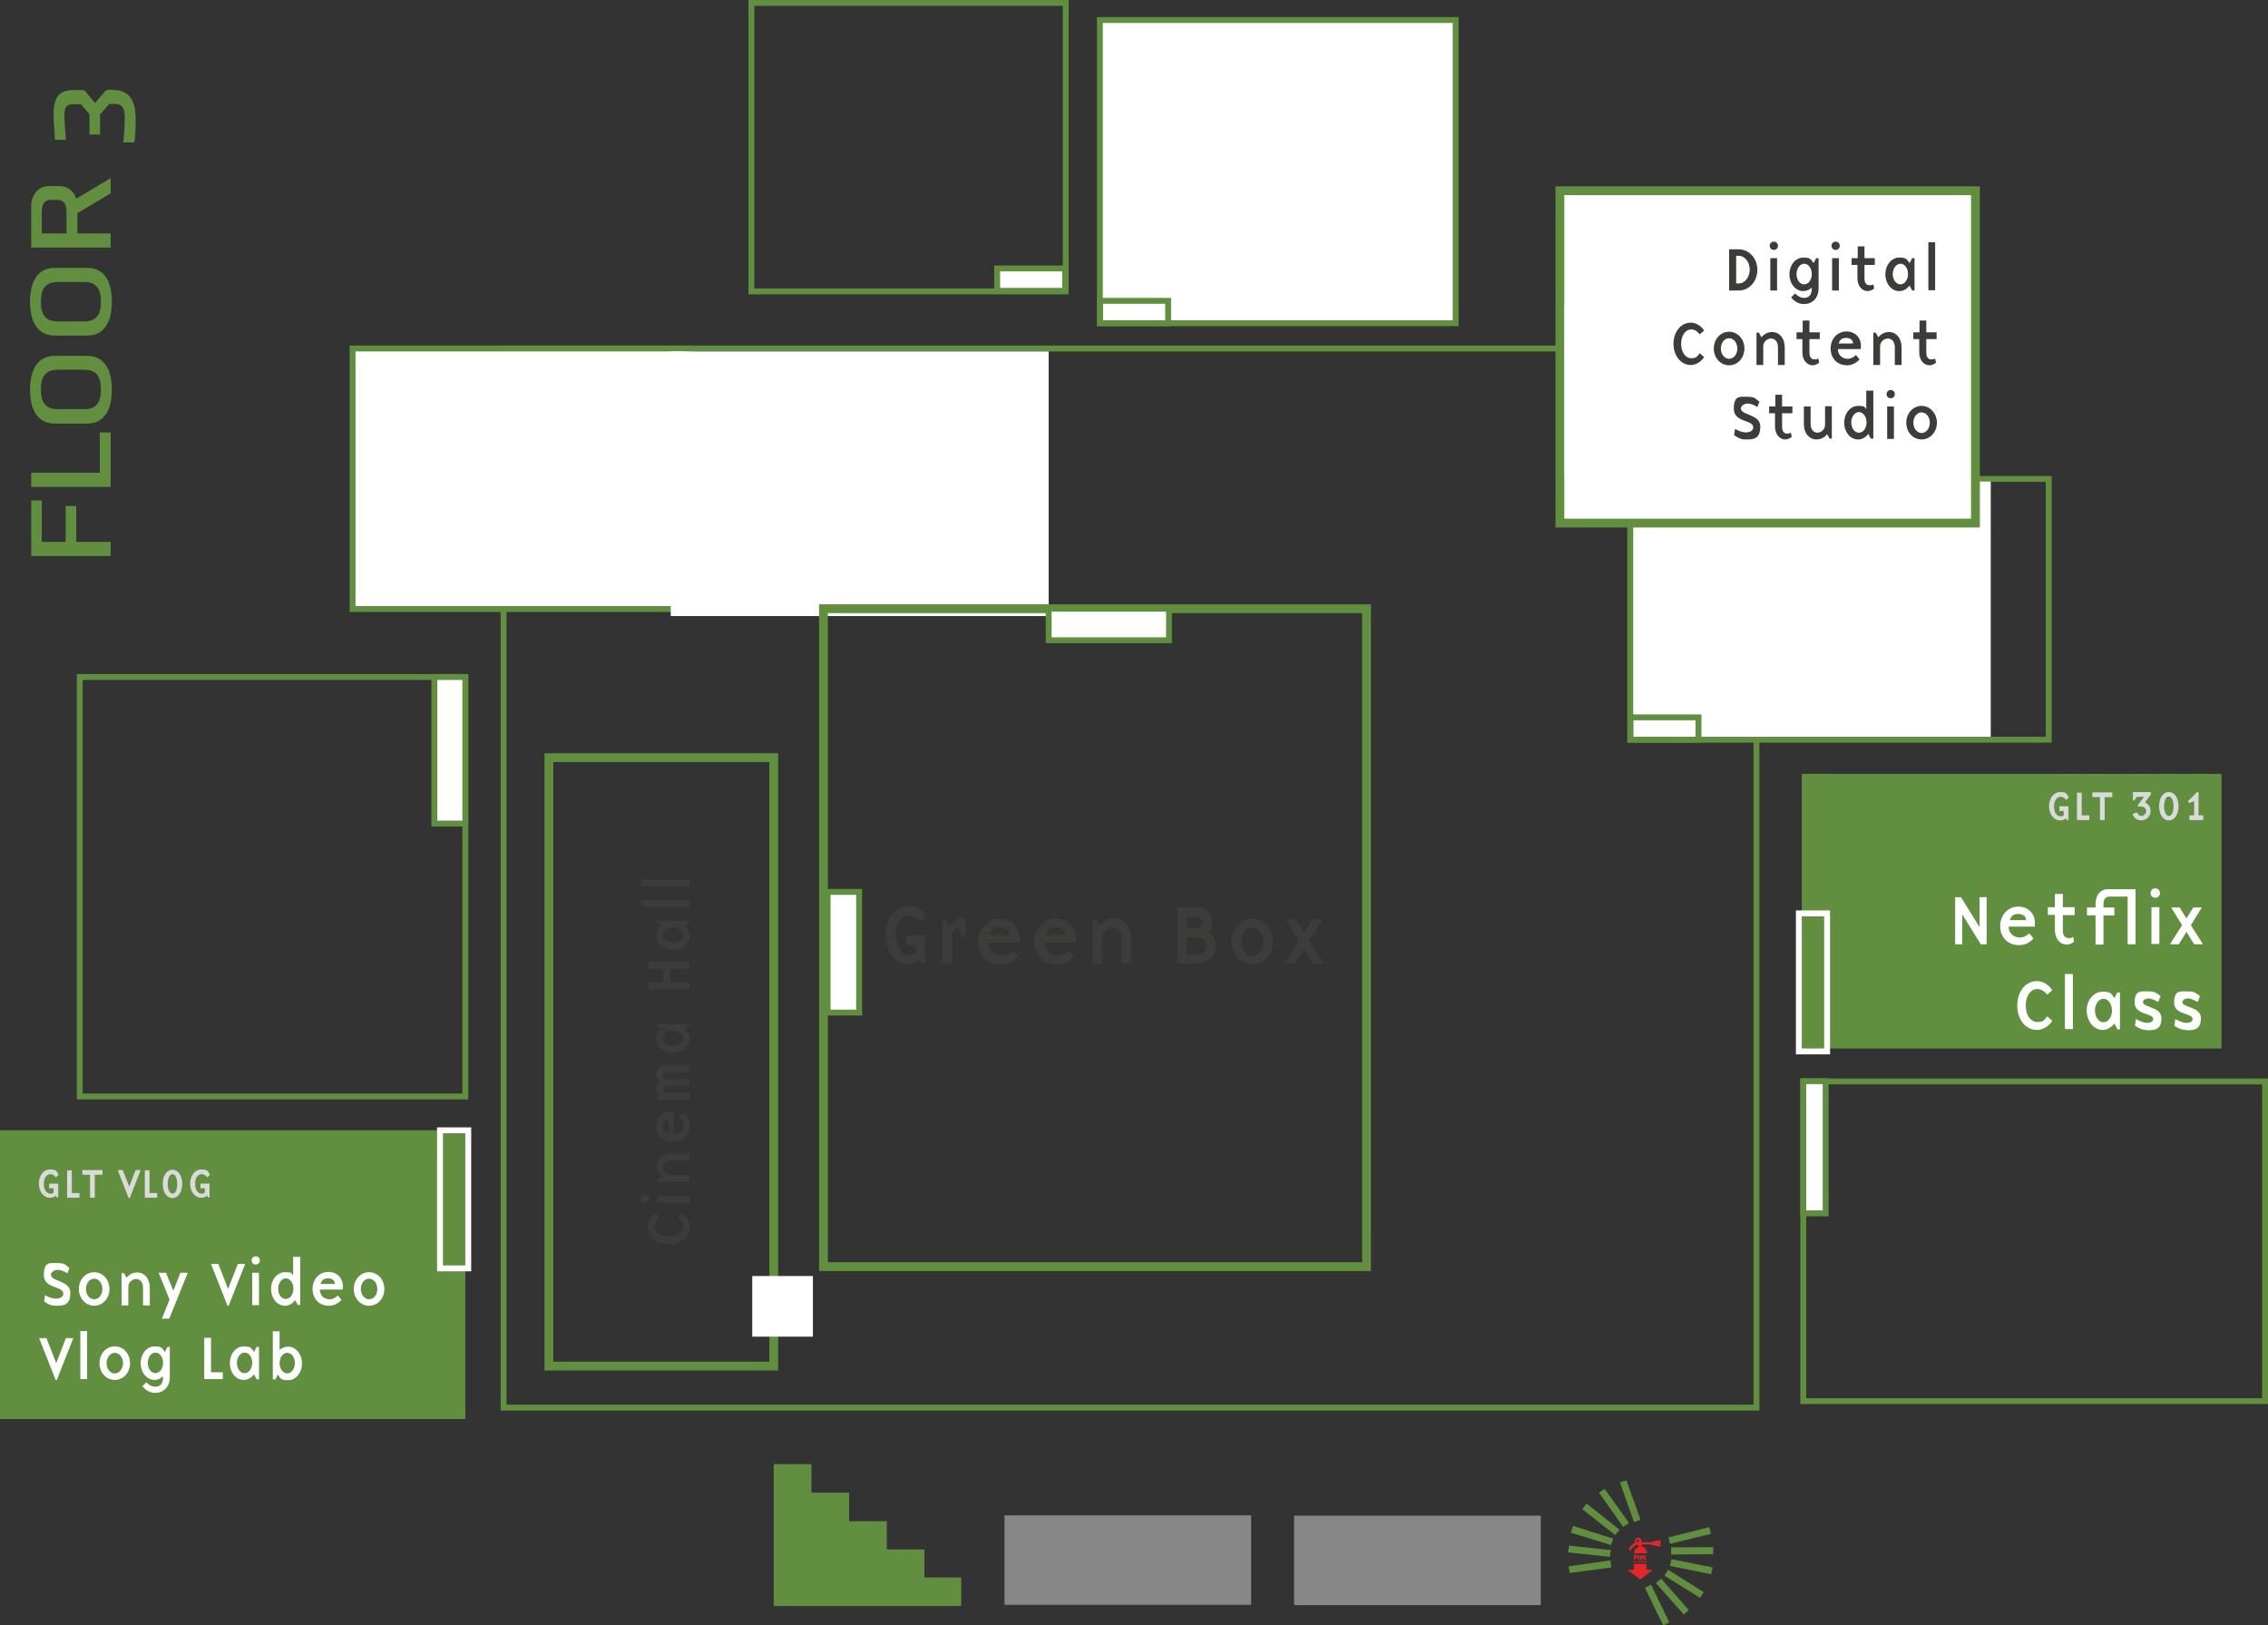 <?xml version="1.0" encoding="UTF-8"?>
<svg id="katman_1" data-name="katman 1" xmlns="http://www.w3.org/2000/svg" viewBox="0 0 770.6 552.2">
  <rect x="0" y="0" width="770.6" height="552.2" fill="#333333" stroke="none"/>
  <defs>
    <style>
      .cls-1 {
        fill: #3c3c3b;
      }

      .cls-2, .cls-3, .cls-4, .cls-5, .cls-6 {
        stroke-miterlimit: 10;
      }

      .cls-2, .cls-3, .cls-7, .cls-5 {
        fill: #fff;
      }

      .cls-2, .cls-3, .cls-6 {
        stroke-width: 3px;
      }

      .cls-2, .cls-4, .cls-5, .cls-6 {
        stroke: #618e3f;
      }

      .cls-3 {
        stroke: #fff;
      }

      .cls-8 {
        fill: #e52629;
      }

      .cls-4, .cls-5 {
        stroke-width: 2px;
      }

      .cls-4, .cls-6 {
        fill: none;
      }

      .cls-9 {
        fill: #dadada;
      }

      .cls-10 {
        fill: #878787;
      }

      .cls-11 {
        fill: #618e3f;
      }
    </style>
  </defs>
  <rect class="cls-4" x="171.1" y="118.4" width="425.7" height="359.8"/>
  <rect class="cls-4" x="612.7" y="367.4" width="156.9" height="108.6"/>
  <rect class="cls-4" x="255.3" y="1" width="106.8" height="98"/>
  <rect class="cls-5" x="373.7" y="6.8" width="120.9" height="103"/>
  <rect class="cls-4" x="553.9" y="162.7" width="142.2" height="88.6"/>
  <rect class="cls-4" x="27.1" y="230" width="131" height="142.5"/>
  <rect class="cls-5" x="119.8" y="118.4" width="114.6" height="88.5"/>
  <g>
    <path class="cls-11" d="M37.6,188.9H10.6v-18.9h3.6v14.1h8.1v-12.2h3.6v12.2h11.7v4.8Z"/>
    <path class="cls-11" d="M37.6,165.4H10.6v-4.8h23.3v-13.7h3.7v18.5Z"/>
    <path class="cls-11" d="M18.6,120.9h11c6.3,0,8.4,5.3,8.4,11.5s-2.1,11.5-8.4,11.5h-11c-6.3,0-8.4-5.4-8.4-11.5s2.1-11.5,8.4-11.5ZM19.6,139h9c4.5,0,5.7-2.8,5.7-6.7s-1.2-6.7-5.7-6.7h-9c-4.5,0-5.7,2.8-5.7,6.7s1.2,6.7,5.7,6.7Z"/>
    <path class="cls-11" d="M18.6,91h11c6.3,0,8.4,5.3,8.4,11.5s-2.1,11.5-8.4,11.5h-11c-6.3,0-8.4-5.4-8.4-11.5s2.1-11.5,8.4-11.5ZM19.6,109.2h9c4.5,0,5.7-2.8,5.7-6.7s-1.2-6.7-5.7-6.7h-9c-4.5,0-5.7,2.8-5.7,6.7s1.2,6.7,5.7,6.7Z"/>
    <path class="cls-11" d="M37.6,65.7l-11.3,6.7v6.9h11.3v4.8H10.6v-14.2c0-3.9,2.7-6.7,6-6.7h3.7c2.6,0,4.8,1.7,5.6,4.3l11.7-7v5.2ZM17.5,67.9c-2.2,0-3.3,1.1-3.3,4.1v7.3h8.4v-7.3c0-2.9-1.1-4.1-3.3-4.1h-1.8Z"/>
    <path class="cls-11" d="M38.6,30.6c4.7,0,7.5,2.8,7.5,9.7s-.5,8.1-.5,8.1h-3.7s.5-4.8.5-8-.5-5.1-3.5-5.1h-1.8l-3.1,3.6v6.8h-3.6v-6.9l-2.9-3.4h-2.4c-2.6,0-3.2.8-3.2,3.8s.5,8.3.5,8.3h-3.7s-.5-6-.5-8.7c0-7.2,3.1-8.2,7.2-8.2h2.3c.3,0,.8,0,1.2.3l3.4,4.1,3.6-4.2c.3-.2.8-.3,1.2-.3h1.6Z"/>
  </g>
  <g>
    <rect class="cls-10" x="341.3" y="514.8" width="83.8" height="30.4"/>
    <rect class="cls-10" x="439.7" y="514.9" width="83.8" height="30.4"/>
    <g>
      <polygon class="cls-11" points="547.5 532.5 533.3 534.4 533 532.1 547.2 530.1 547.5 532.5"/>
      <polygon class="cls-11" points="547 528.9 532.8 527.4 533.1 525.1 547.3 526.6 547 528.9"/>
      <polygon class="cls-11" points="547.4 524.9 533.7 520.7 534.5 518.4 548.1 522.7 547.4 524.9"/>
      <polygon class="cls-11" points="548.8 521.5 537.6 512.7 539.1 510.8 550.3 519.7 548.8 521.5"/>
      <polygon class="cls-11" points="551.5 518.7 543.3 507.1 545.2 505.8 553.5 517.4 551.5 518.7"/>
      <polygon class="cls-11" points="555.2 517.1 550.4 503.6 552.6 502.9 557.4 516.3 555.2 517.1"/>
    </g>
    <g>
      <polygon class="cls-11" points="566.9 522.3 580.8 518.8 581.3 521.1 567.4 524.5 566.9 522.3"/>
      <polygon class="cls-11" points="567.8 525.7 582.1 525.6 582.1 528 567.8 528.1 567.8 525.7"/>
      <polygon class="cls-11" points="567.9 529.7 581.9 532.5 581.4 534.8 567.4 532 567.9 529.7"/>
      <polygon class="cls-11" points="566.8 533.3 578.9 540.9 577.6 542.8 565.5 535.3 566.8 533.3"/>
      <polygon class="cls-11" points="564.4 536.3 573.8 547 572.1 548.5 562.6 537.8 564.4 536.3"/>
      <polygon class="cls-11" points="561 538.4 567.2 551.2 565.1 552.2 558.9 539.4 561 538.4"/>
    </g>
    <g>
      <path class="cls-8" d="M556.2,528.3v.4s-.5,0-.5,0v.2s.4,0,.4,0v.4s-.4,0-.4,0v.5s-.5,0-.5,0v-1.6s1,0,1,0Z"/>
      <path class="cls-8" d="M556.9,528.3v1.5s-.5,0-.5,0v-1.5s.5,0,.5,0Z"/>
      <path class="cls-8" d="M557.7,529.4h0s0,.5,0,.5h-.5s0-1.5,0-1.5h.7s.4,0,.4,0v.8s-.1,0-.1,0l.3.4-.4.2-.3-.5ZM557.6,529h.3s0-.3,0-.3h-.3s0,.3,0,.3Z"/>
      <path class="cls-8" d="M559.5,529.9h-1s0-1.5,0-1.5h0c0,0,.8,0,.8,0v.4s-.5,0-.5,0v.2s.4,0,.4,0v.4s-.4,0-.4,0v.2s.5,0,.5,0v.4Z"/>
      <path class="cls-8" d="M555.4,530.8h-.3s0-.4,0-.4h0s.3,0,.3,0h0c0,.1-.1.1-.1.1h0c0,0,.1,0,.1,0h0c0,.1-.1.1-.1.1h0c0,0,.2,0,.2,0h0Z"/>
      <path class="cls-8" d="M555.7,530.6h0s0,.2,0,.2h-.2s0-.2,0-.2h0s0,0,0,0v-.2s.1,0,.1,0h0c0,.1,0,.2,0,.2h0s0-.1,0-.1h.1s0,.2,0,.2h0s0,0,0,0v.2s-.1,0-.1,0h0c0-.1,0-.2,0-.2Z"/>
      <path class="cls-8" d="M556.2,530.4h-.1s0,.3,0,.3h-.1s0-.3,0-.3h-.1s0-.1,0-.1h.4s0,.1,0,.1Z"/>
      <path class="cls-8" d="M556.4,530.3v.5s-.1,0-.1,0v-.5s.1,0,.1,0Z"/>
      <path class="cls-8" d="M556.9,530.8h-.1s0-.1,0-.1h-.1c0-.1,0,.1,0,.1h-.1s0-.4,0-.4h.1s.1.1.1.1h0c0-.1.1-.2.1-.2v.5Z"/>
      <path class="cls-8" d="M557,530.3h.3s0,.1,0,.1h-.2v.2h0s0-.1,0-.1h.1s0,.3,0,.3h-.3s0-.4,0-.4h0Z"/>
      <path class="cls-8" d="M557.7,530.3v.4s0,0,0,0h-.3s0,0,0,0v-.4s.1,0,.1,0v.3s0,0,0,0v-.3s.1,0,.1,0Z"/>
      <path class="cls-8" d="M558,530.3v.5s-.1,0-.1,0v-.5s.1,0,.1,0Z"/>
      <path class="cls-8" d="M558.3,530.3h0c0,.1-.1.1-.1.1h0s.2.1.2.1v.2s-.3,0-.3,0v-.2s.2,0,.2,0h0s-.2-.1-.2-.1v-.2s.1,0,.1,0h.2Z"/>
      <path class="cls-8" d="M558.6,530.6h0s0,.2,0,.2h-.1v-.5s.1,0,.1,0v.2s0,0,0,0v-.2s.1,0,.1,0v.5s-.1,0-.1,0v-.2Z"/>
      <path class="cls-8" d="M559.2,530.8h-.3s0-.4,0-.4h0s.3,0,.3,0h0c0,.1-.1.1-.1.1h0c0,0,.1,0,.1,0h0c0,.1-.1.1-.1.1h0c0,0,.2,0,.2,0h0Z"/>
      <path class="cls-8" d="M559.4,530.6h0s0,.2,0,.2h-.1s0-.5,0-.5h.2s.1,0,.1,0v.3s0,0,0,0h0c0,.1-.1.2-.1.2v-.2ZM559.3,530.5h0s0-.1,0-.1h0s0,.1,0,.1Z"/>
    </g>
    <path class="cls-8" d="M553.3,533.6l3.9,2.9c0,0,.1,0,.2,0l3.9-2.9c0,0,0-.1,0-.2,0,0,0-.1-.2-.1h-1.7v-1.8c0,0,0-.2-.2-.2h-3.9c0,0-.2,0-.2.2v1.8h-1.7c0,0-.1,0-.2.1,0,0,0,.1,0,.2Z"/>
    <path class="cls-8" d="M564.4,523.1s0,0-.1,0,0,0,0,0l-3.1.7c0,0,0,0-.1,0,0,0,0,0,0,.1h-3.4c0-.1,0-.3,0-.4,0-.3-.1-.6-.3-.8-.2-.2-.5-.3-.8-.3s-.6.1-.8.3c-.2.2-.3.5-.3.8s0,.4.2.6c-.3,0-.5.2-.8.4-.2.2-.4.3-.6.5-.2.2-.3.3-.4.5-.1.2-.2.3-.3.4,0,0,0,.1-.1.2,0,.1,0,.2,0,.3,0,.1.1.2.2.3,0,0,.1,0,.2,0,.2,0,.3,0,.4-.2,0,0,0,0,0-.2,0,0,.1-.2.3-.4.1-.2.3-.3.5-.5.2-.1.4-.3.6-.4.3-.1.5-.2.8-.2h.2v.8c-.5.1-.8.4-1.1.8-.3.4-.4.8-.4,1.3h0c0,0,4.4,0,4.4,0h0c0-.6-.2-1.1-.5-1.5-.3-.4-.8-.7-1.3-.8v-.7h3.1c0,0,0,0,0,.1,0,0,0,0,.1,0l3.1.7s0,0,0,0c0,0,.1,0,.1,0,0,0,0,0,0-.2v-2.2c0,0,0-.1,0-.2ZM556.8,523.8c0,0-.2.1-.3.1s-.2,0-.3-.1c0,0-.1-.2-.1-.3s0-.2.1-.3c0,0,.2-.1.3-.1s.2,0,.3.1c0,0,.1.2.1.3s0,.2-.1.3Z"/>
    <polygon class="cls-11" points="314.1 535.9 314.1 526.4 301.3 526.4 301.3 516.8 288.5 516.8 288.5 507.1 275.7 507.1 275.7 497.4 262.9 497.4 262.9 507.1 262.9 545.6 288.5 545.6 301.3 545.6 313.9 545.6 326.6 545.6 326.6 535.9 314.1 535.9"/>
  </g>
  <rect class="cls-5" x="612.6" y="367.4" width="7.6" height="44.9" transform="translate(1232.9 779.6) rotate(180)"/>
  <rect class="cls-7" x="554.9" y="163.6" width="121.5" height="86.7"/>
  <rect class="cls-5" x="561.7" y="236" width="7.6" height="23.1" transform="translate(318 813) rotate(-90)"/>
  <rect class="cls-5" x="530.6" y="153.5" width="8.7" height="23.8"/>
  <rect class="cls-5" x="381.5" y="94.5" width="7.6" height="23.1" transform="translate(279.3 491.3) rotate(-90)"/>
  <rect class="cls-5" x="346.5" y="83.4" width="7.6" height="23.1" transform="translate(255.4 445.3) rotate(-90)"/>
  <rect class="cls-7" x="227.9" y="119.4" width="128.4" height="89.9"/>
  <rect class="cls-5" x="147.6" y="230" width="10.5" height="49.8"/>
  <g id="greenbox">
    <g>
      <path class="cls-1" d="M311.1,321h-3.2v-3.2h6.4v9.5h-1l-.7-1.2c-1.2.9-2.6,1.5-4,1.5-4.6,0-7.7-4.4-7.7-9.9s3.1-9.9,7.7-9.9,4.6,1.5,5.9,3.7l-1.9,1.8c-1.2-1.6-2.5-2.3-3.8-2.3-2.4,0-4.4,2.5-4.4,6.7s2,6.7,4.4,6.7,1.5-.2,2.3-.7v-2.8Z"/>
      <path class="cls-1" d="M323.5,318.7v8.7h-3.2v-15h1.1l1.2,2.2c1.1-1.5,2.7-2.5,4.6-2.5s.9,0,.9,0v6.2h-1.1l-1.6-3c-1.1.5-2,1.8-2,3.3Z"/>
      <path class="cls-1" d="M340.3,324.7c1.7,0,3-1,3.8-1.7l1.7,2c-1.2,1.5-3.4,2.7-5.8,2.7-4.8,0-7.7-3.5-7.7-7.7s3-7.9,7.4-7.9,7.4,3.6,6.6,8.2h-10.5c-.1,2,1.4,4.4,4.5,4.4ZM342.8,317.6c0-1.5-1.1-2.6-3.1-2.6s-2.8.6-3.5,2.6h6.6Z"/>
      <path class="cls-1" d="M359.4,324.7c1.7,0,3-1,3.8-1.7l1.7,2c-1.2,1.5-3.4,2.7-5.8,2.7-4.8,0-7.7-3.5-7.7-7.7s3-7.9,7.4-7.9,7.4,3.6,6.6,8.2h-10.5c-.1,2,1.4,4.4,4.5,4.4ZM361.9,317.6c0-1.5-1.1-2.6-3.1-2.6s-2.8.6-3.5,2.6h6.6Z"/>
      <path class="cls-1" d="M381.2,327.4v-8.1c0-2.7-1.5-4.2-3.2-4.2s-3.5,1.6-3.5,3.5v8.7h-3.2v-15h1.1l1.2,2.2c1.1-1.5,3-2.5,4.9-2.5,3.3,0,5.9,2.7,5.9,7.1v8.1h-3.2Z"/>
      <path class="cls-1" d="M400,308.2h6.7c2.8,0,5.1,2.3,5.1,5.1s-.4,2.3-1.1,3.2c1.5,1.1,2.4,2.7,2.4,4.8,0,3.4-2.7,6-6,6h-7v-19.1ZM403.2,315.3h3.5c1.1,0,1.9-.9,1.9-1.9s-.9-1.9-1.9-1.9h-3.5v3.8ZM403.2,324.2h3.8c1.6,0,2.9-1.3,2.9-2.9s-1.3-2.9-2.9-2.9h-3.8v5.7Z"/>
      <path class="cls-1" d="M432.6,319.9c0,4.3-3.2,7.8-7.1,7.8s-7.1-3.5-7.1-7.8,3.2-7.8,7.1-7.8,7.1,3.5,7.1,7.8ZM421.7,319.9c0,2.6,1.7,4.8,3.8,4.8s3.8-2.2,3.8-4.8-1.7-4.8-3.8-4.8-3.8,2.2-3.8,4.8Z"/>
      <path class="cls-1" d="M449.6,327.4h-3.5l-3.1-5-3.1,5h-3.5l4.9-7.8-4.5-7.2h3.5l2.8,4.4,2.7-4.4h3.5l-4.5,7.2,4.9,7.8Z"/>
    </g>
  </g>
  <g id="cinemahall">
    <rect class="cls-6" x="186.5" y="257.4" width="76.4" height="206.7"/>
  </g>
  <g>
    <path class="cls-1" d="M220,416.8c0-1.7,1.1-3.5,2.7-4.5l1.3,1.5c-1.2.9-1.7,1.9-1.7,2.9,0,1.8,1.9,3.4,4.9,3.4s4.9-1.6,4.9-3.4-.5-2-1.7-2.9l1.3-1.5c1.6,1,2.7,2.8,2.7,4.5,0,3.5-3.3,5.9-7.2,5.9s-7.2-2.4-7.2-5.9Z"/>
    <path class="cls-1" d="M219,405.9c.8,0,1.4.6,1.4,1.4s-.6,1.4-1.4,1.4-1.4-.6-1.4-1.4.6-1.4,1.4-1.4ZM223.2,408.5v-2.3h11v2.3h-11Z"/>
    <path class="cls-1" d="M234.2,394.2h-5.9c-2,0-3,1.1-3,2.4s1.2,2.6,2.6,2.6h6.4v2.3h-11v-.8l1.6-.9c-1.1-.8-1.8-2.2-1.8-3.6,0-2.4,2-4.3,5.2-4.3h6v2.3Z"/>
    <path class="cls-1" d="M232.2,382.2c0-1.2-.7-2.2-1.3-2.8l1.5-1.2c1.1.9,2,2.5,2,4.2,0,3.5-2.5,5.6-5.7,5.6s-5.8-2.2-5.8-5.4,2.6-5.4,6-4.8v7.7c1.5.1,3.3-1,3.3-3.3ZM227.1,380.3c-1.1,0-1.9.8-1.9,2.3s.5,2.1,1.9,2.6v-4.8Z"/>
    <path class="cls-1" d="M234.2,366.5v2.3h-7.4c-1,0-1.5.5-1.5,1.2s.6,1.2,1.3,1.2h7.6v2.3h-11v-.8l1.1-.6c-.8-.5-1.3-1.4-1.3-2.4s.4-1.8,1.2-2.4c-.7-.5-1.2-1.4-1.2-2.3,0-1.8,1.5-3.1,3.8-3.1h7.3v2.3h-7.4c-1,0-1.5.5-1.5,1.2s.6,1.2,1.3,1.2h7.6Z"/>
    <path class="cls-1" d="M234.2,348.6l-1.7.9c1.2.9,1.9,2.1,1.9,3.5,0,2.6-2.5,4.7-5.7,4.7-3.2,0-5.7-2.1-5.7-4.7s.7-2.6,1.9-3.5l-1.7-.9v-.8h11v.8ZM225.2,352.7c0,1.4,1.6,2.6,3.5,2.6s3.5-1.1,3.5-2.6-1.6-2.6-3.5-2.6-3.5,1.1-3.5,2.6Z"/>
    <path class="cls-1" d="M225.3,329.1h-5.1v-2.3h14v2.3h-6.5v4.7h6.5v2.3h-14v-2.3h5.1v-4.7Z"/>
    <path class="cls-1" d="M234.2,313.6l-1.7.9c1.2.9,1.9,2.1,1.9,3.5,0,2.6-2.5,4.7-5.7,4.7-3.2,0-5.7-2.1-5.7-4.7s.7-2.6,1.9-3.5l-1.7-.9v-.8h11v.8ZM225.2,317.7c0,1.4,1.6,2.6,3.5,2.6s3.5-1.1,3.5-2.6-1.6-2.6-3.5-2.6-3.5,1.1-3.5,2.6Z"/>
    <path class="cls-1" d="M217.9,308.1v-2.3h16.3v2.3h-16.3Z"/>
    <path class="cls-1" d="M217.9,301.1v-2.3h16.3v2.3h-16.3Z"/>
  </g>
  <g id="gltvlog">
    <g id="gltvlog-2" data-name="gltvlog">
      <g id="gltvlog-3" data-name="gltvlog">
        <rect class="cls-11" y="384" width="158.1" height="98.1"/>
      </g>
      <g>
        <path class="cls-7" d="M18.9,443.6c-1.5,0-2.6-.5-3.9-1.5l.3-2.1c1.4.8,2.6,1.2,3.8,1.2s2.4-.6,2.4-1.7c0-2.7-6.6-1.6-6.6-6.3s2.1-4.1,4.6-4.1,2.6.5,4.1,1.7l-.7,1.8c-1-.7-2.2-1.2-3.3-1.2s-2.3.8-2.3,1.6c0,2.5,6.6,1.9,6.6,6.2s-2.4,4.4-4.9,4.4Z"/>
        <path class="cls-7" d="M37.2,437.9c0,3.2-2.3,5.7-5.2,5.7s-5.2-2.5-5.2-5.7,2.3-5.7,5.2-5.7,5.2,2.5,5.2,5.7ZM29.2,437.9c0,1.9,1.2,3.5,2.8,3.5s2.8-1.6,2.8-3.5-1.2-3.5-2.8-3.5-2.8,1.6-2.8,3.5Z"/>
        <path class="cls-7" d="M48.6,443.4v-5.9c0-2-1.1-3-2.4-3s-2.6,1.2-2.6,2.6v6.4h-2.3v-11h.8l.9,1.6c.8-1.1,2.2-1.8,3.6-1.8,2.4,0,4.3,2,4.3,5.2v6h-2.3Z"/>
        <path class="cls-7" d="M55,448l2.6-6.5-3.7-9.1h2.5l2.5,6.1,2.4-6.1h2.5l-6.3,15.6h-2.5Z"/>
        <path class="cls-7" d="M77.8,443.6h-.5l-5.6-14.2h2.5l3.3,8.5,3.3-8.5h2.5l-5.6,14.2Z"/>
        <path class="cls-7" d="M88.3,428.2c0,.8-.6,1.4-1.4,1.4s-1.4-.6-1.4-1.4.6-1.4,1.4-1.4,1.4.6,1.4,1.4ZM85.7,432.4h2.3v11h-2.3v-11Z"/>
        <path class="cls-7" d="M101.2,443.4l-.9-1.7c-.9,1.2-2.1,1.9-3.5,1.9-2.6,0-4.7-2.5-4.7-5.7s2.1-5.7,4.7-5.7,2.1.4,2.8,1.1v-6.3h2.4v16.3h-.8ZM97.1,434.3c-1.4,0-2.6,1.6-2.6,3.5s1.1,3.5,2.6,3.5,2.6-1.6,2.6-3.5-1.1-3.5-2.6-3.5Z"/>
        <path class="cls-7" d="M112,441.4c1.2,0,2.2-.7,2.8-1.3l1.2,1.5c-.9,1.1-2.5,2-4.2,2-3.5,0-5.6-2.5-5.6-5.7s2.2-5.8,5.4-5.8,5.4,2.6,4.8,6h-7.7c-.1,1.5,1,3.3,3.3,3.3ZM113.8,436.2c0-1.1-.8-1.9-2.3-1.9s-2.1.5-2.6,1.9h4.8Z"/>
        <path class="cls-7" d="M130.6,437.9c0,3.2-2.3,5.7-5.2,5.7s-5.2-2.5-5.2-5.7,2.3-5.7,5.2-5.7,5.2,2.5,5.2,5.7ZM122.6,437.9c0,1.9,1.2,3.5,2.8,3.5s2.8-1.6,2.8-3.5-1.2-3.5-2.8-3.5-2.8,1.6-2.8,3.5Z"/>
        <path class="cls-7" d="M19.4,468.8h-.5l-5.6-14.2h2.5l3.3,8.5,3.3-8.5h2.5l-5.6,14.2Z"/>
        <path class="cls-7" d="M27.3,452.2h2.3v16.3h-2.3v-16.3Z"/>
        <path class="cls-7" d="M44.2,463.1c0,3.2-2.3,5.7-5.2,5.7s-5.2-2.5-5.2-5.7,2.3-5.7,5.2-5.7,5.2,2.5,5.2,5.7ZM36.2,463.1c0,1.9,1.2,3.5,2.8,3.5s2.8-1.6,2.8-3.5-1.2-3.5-2.8-3.5-2.8,1.6-2.8,3.5Z"/>
        <path class="cls-7" d="M52.7,473.2c-1.9,0-3.5-1.1-4.3-2.3l1.3-1.3c.9.9,1.8,1.5,3.2,1.5s2.5-1,2.5-3.1v-.4c-.8.7-1.8,1.2-2.9,1.2-2.6,0-4.7-2.5-4.7-5.7s2.1-5.7,4.7-5.7,2.6.7,3.5,1.9l.9-1.7h.8v10.2c0,3.5-2.2,5.4-5,5.4ZM52.8,459.5c-1.4,0-2.6,1.6-2.6,3.5s1.1,3.5,2.6,3.5,2.6-1.6,2.6-3.5-1.1-3.5-2.6-3.5Z"/>
        <path class="cls-7" d="M71.7,466.2h4v2.3h-6.3v-14h2.3v11.7Z"/>
        <path class="cls-7" d="M87.2,468.6l-.9-1.7c-.9,1.2-2.1,1.9-3.5,1.9-2.6,0-4.7-2.5-4.7-5.7,0-3.2,2.1-5.7,4.7-5.7s2.6.7,3.5,1.9l.9-1.7h.8v11h-.8ZM83.1,459.5c-1.4,0-2.6,1.6-2.6,3.5s1.1,3.5,2.6,3.5,2.6-1.6,2.6-3.5-1.1-3.5-2.6-3.5Z"/>
        <path class="cls-7" d="M93.5,468.6h-.8v-16.3h2.3v6.3c.8-.7,1.8-1.1,2.9-1.1,2.6,0,4.7,2.5,4.7,5.7s-2.1,5.7-4.7,5.7-2.6-.7-3.5-1.9l-.9,1.7ZM95,463.1c0,1.9,1.2,3.5,2.6,3.5s2.6-1.6,2.6-3.5-1.1-3.5-2.6-3.5-2.6,1.6-2.6,3.5Z"/>
      </g>
      <g>
        <path class="cls-9" d="M18.3,403.7h-1.6v-1.6h3.1v4.7h-.5l-.3-.6c-.6.5-1.3.7-2,.7-2.3,0-3.8-2.2-3.8-4.8s1.5-4.8,3.8-4.8,2.3.7,2.9,1.8l-.9.9c-.6-.8-1.2-1.1-1.9-1.1-1.2,0-2.2,1.2-2.2,3.3s1,3.3,2.2,3.3.7-.1,1.1-.4v-1.3Z"/>
        <path class="cls-9" d="M24.4,405.3h2.6v1.6h-4.2v-9.3h1.6v7.8Z"/>
        <path class="cls-9" d="M28,399.1v-1.6h6.8v1.6h-2.6v7.8h-1.6v-7.8h-2.6Z"/>
        <path class="cls-9" d="M44,407h-.3l-3.7-9.5h1.7l2.2,5.6,2.2-5.6h1.7l-3.7,9.5Z"/>
        <path class="cls-9" d="M50.8,405.3h2.6v1.6h-4.2v-9.3h1.6v7.8Z"/>
        <path class="cls-9" d="M58.6,397.4c2.1,0,3.3,2.2,3.3,4.8s-1.2,4.8-3.3,4.8-3.3-2.2-3.3-4.8,1.2-4.8,3.3-4.8ZM58.6,405.5c1.1,0,1.6-1.5,1.6-3.3s-.6-3.3-1.6-3.3-1.6,1.5-1.6,3.3.6,3.3,1.6,3.3Z"/>
        <path class="cls-9" d="M69.7,403.7h-1.6v-1.6h3.1v4.7h-.5l-.3-.6c-.6.5-1.3.7-2,.7-2.3,0-3.8-2.2-3.8-4.8s1.5-4.8,3.8-4.8,2.3.7,2.9,1.8l-.9.9c-.6-.8-1.2-1.1-1.9-1.1-1.2,0-2.2,1.2-2.2,3.3s1,3.3,2.2,3.3.7-.1,1.1-.4v-1.3Z"/>
      </g>
    </g>
    <g>
      <rect class="cls-11" x="149.5" y="384" width="9.6" height="46.9"/>
      <path class="cls-7" d="M158.1,385v44.9h-7.6v-44.9h7.6M160.1,383h-11.6v48.9h11.6v-48.9h0Z"/>
    </g>
  </g>
  <g id="glt301">
    <g id="glt301-2" data-name="glt301">
      <rect class="cls-11" x="612.2" y="262.9" width="142.6" height="93.3"/>
    </g>
    <g>
      <rect class="cls-11" x="611.2" y="310.3" width="9.6" height="46.9"/>
      <path class="cls-7" d="M619.8,311.3v44.9h-7.6v-44.9h7.6M621.8,309.3h-11.6v48.9h11.6v-48.9h0Z"/>
    </g>
    <g>
      <path class="cls-9" d="M701.3,275.5h-1.6v-1.6h3.1v4.7h-.5l-.3-.6c-.6.5-1.3.7-2,.7-2.3,0-3.8-2.2-3.8-4.8s1.5-4.8,3.8-4.8,2.3.7,2.9,1.8l-.9.9c-.6-.8-1.2-1.1-1.9-1.1-1.2,0-2.2,1.2-2.2,3.3s1,3.3,2.2,3.3.7-.1,1.1-.4v-1.3Z"/>
      <path class="cls-9" d="M707.3,277h2.6v1.6h-4.2v-9.3h1.6v7.8Z"/>
      <path class="cls-9" d="M710.9,270.8v-1.6h6.8v1.6h-2.6v7.8h-1.6v-7.8h-2.6Z"/>
      <path class="cls-9" d="M730.7,275.6c0,1.7-1.4,3.1-3.1,3.1s-2.6-.9-3-2.2l1.5-.5c.2.6.8,1.2,1.5,1.2s1.6-.7,1.6-1.6-.7-1.6-1.6-1.6h-1.2v-.5l2.1-2.8h-2.5l-.8,1.2h-.5v-2.8h6.1v.8l-2,2.7c1.1.5,1.9,1.5,1.9,2.9Z"/>
      <path class="cls-9" d="M736.9,269.1c2.1,0,3.3,2.2,3.3,4.8s-1.2,4.8-3.3,4.8-3.3-2.2-3.3-4.8,1.2-4.8,3.3-4.8ZM736.9,277.2c1.1,0,1.6-1.5,1.6-3.3s-.6-3.3-1.6-3.3-1.6,1.5-1.6,3.3.6,3.3,1.6,3.3Z"/>
      <path class="cls-9" d="M745.5,272.2l-1.7.6-.4-.6,3.1-3.1h.5v7.9h1.6v1.6h-4.7v-1.6h1.6v-4.8Z"/>
    </g>
    <g>
      <path class="cls-7" d="M672.6,304.8h2.4v16h-2l-6.3-10.2v10.2h-2.4v-16h2l6.3,10.2v-10.2Z"/>
      <path class="cls-7" d="M686.3,318.5c1.4,0,2.5-.8,3.2-1.4l1.4,1.7c-1,1.3-2.9,2.3-4.8,2.3-4.1,0-6.5-2.9-6.5-6.5s2.5-6.6,6.2-6.6,6.2,3,5.5,6.8h-8.8c-.1,1.7,1.2,3.7,3.8,3.7ZM688.4,312.6c0-1.2-1-2.1-2.6-2.1s-2.4.5-2.9,2.1h5.5Z"/>
      <path class="cls-7" d="M695.8,310.9v-2.7h2.4v-4.5h2.7v4.5h4v2.7h-4v5.2c0,1.9.9,2.6,2,2.6s1-.2,1.5-.4l.3,1.6c-.7.6-1.6,1-2.5,1-2.2,0-4-1.9-4-5v-5.1h-2.4Z"/>
      <path class="cls-7" d="M716.7,304.6c-1.1,0-2,.7-2,2.6v1.1h3.7v2.7h-3.7v9.9h-2.7v-9.9h-2.9v-2.7h2.9v-1.2c0-3.1,1.8-5,4-5h9.6v18.7h-2.7v-16.2h-6.3Z"/>
      <path class="cls-7" d="M733.9,303.4c0,.9-.7,1.6-1.6,1.6s-1.6-.7-1.6-1.6.7-1.6,1.6-1.6,1.6.7,1.6,1.6ZM731,308.2h2.7v12.5h-2.7v-12.5Z"/>
      <path class="cls-7" d="M748.5,320.8h-3l-2.6-4.2-2.6,4.2h-3l4.1-6.5-3.7-6h2.9l2.3,3.7,2.3-3.7h2.9l-3.7,6,4.1,6.5Z"/>
      <path class="cls-7" d="M692.1,333.3c2,0,4,1.2,5.2,3.1l-1.7,1.5c-1.1-1.3-2.2-1.9-3.4-1.9-2.1,0-3.9,2.1-3.9,5.6s1.8,5.6,3.9,5.6,2.3-.6,3.4-1.9l1.7,1.5c-1.1,1.8-3.2,3.1-5.2,3.1-4,0-6.7-3.7-6.7-8.3s2.7-8.3,6.7-8.3Z"/>
      <path class="cls-7" d="M701.6,330.9h2.7v18.7h-2.7v-18.7Z"/>
      <path class="cls-7" d="M719.4,349.6l-1-1.9c-1,1.3-2.4,2.2-4,2.2-3,0-5.3-2.9-5.4-6.5s2.4-6.5,5.4-6.5,3,.8,4,2.2l1-1.9h.9v12.5h-.9ZM714.7,339.3c-1.6,0-2.9,1.8-2.9,4s1.3,4,2.9,4,2.9-1.8,2.9-4-1.3-4-2.9-4Z"/>
      <path class="cls-7" d="M729.4,349.9c-1.5,0-2.6-.5-4-1.4l.3-2.3c1.6.8,2.7,1.3,3.8,1.3s2.1-.4,2.1-1.3c0-2.1-6.3-1.3-6.3-5.6s2.1-3.8,4.6-3.8,2.6.5,4.2,1.6l-.8,2c-1.2-.6-2.3-1.2-3.3-1.2s-1.9.6-1.9,1.2c0,2,6.3,1.5,6.3,5.5s-2.4,4.1-4.9,4.1Z"/>
      <path class="cls-7" d="M742.8,349.9c-1.5,0-2.6-.5-4-1.4l.3-2.3c1.6.8,2.7,1.3,3.8,1.3s2.1-.4,2.1-1.3c0-2.1-6.3-1.3-6.3-5.6s2.1-3.8,4.6-3.8,2.6.5,4.2,1.6l-.8,2c-1.2-.6-2.3-1.2-3.3-1.2s-1.9.6-1.9,1.2c0,2,6.3,1.5,6.3,5.5s-2.4,4.1-4.9,4.1Z"/>
    </g>
  </g>
  <g id="digitalcontentstudio">
    <rect class="cls-2" x="530" y="64.8" width="141.2" height="112.9"/>
    <rect class="cls-7" x="531.6" y="104" width="60.3" height="57.7"/>
    <g>
      <path class="cls-1" d="M587.5,84.7h3.3c3.5,0,6.3,3.1,6.3,7s-2.8,7-6.3,7h-3.3v-14ZM589.9,96.3h.9c2,0,3.7-2.1,3.7-4.7s-1.7-4.7-3.7-4.7h-.9v9.3Z"/>
      <path class="cls-1" d="M604.1,83.5c0,.8-.6,1.4-1.4,1.4s-1.4-.6-1.4-1.4.6-1.4,1.4-1.4,1.4.6,1.4,1.4ZM601.5,87.7h2.3v11h-2.3v-11Z"/>
      <path class="cls-1" d="M612.9,103.3c-1.9,0-3.5-1.1-4.3-2.3l1.3-1.3c.9.9,1.8,1.5,3.2,1.5s2.5-1,2.5-3.1v-.4c-.8.7-1.8,1.2-2.9,1.2-2.6,0-4.7-2.5-4.7-5.7s2.1-5.7,4.7-5.7,2.6.7,3.5,1.9l.9-1.7h.8v10.2c0,3.5-2.2,5.4-5,5.4ZM613,89.6c-1.4,0-2.6,1.6-2.6,3.5s1.1,3.5,2.6,3.5,2.6-1.6,2.6-3.5-1.1-3.5-2.6-3.5Z"/>
      <path class="cls-1" d="M625.1,83.5c0,.8-.6,1.4-1.4,1.4s-1.4-.6-1.4-1.4.6-1.4,1.4-1.4,1.4.6,1.4,1.4ZM622.5,87.7h2.3v11h-2.3v-11Z"/>
      <path class="cls-1" d="M629.1,90v-2.3h2.1v-4h2.3v4h3.5v2.3h-3.5v4.6c0,1.7.8,2.3,1.7,2.3s.9-.1,1.3-.3l.3,1.4c-.6.5-1.4.9-2.2.9-1.9,0-3.5-1.7-3.5-4.4v-4.5h-2.1Z"/>
      <path class="cls-1" d="M649.7,98.7l-.9-1.7c-.9,1.2-2.1,1.9-3.5,1.9-2.6,0-4.7-2.5-4.7-5.7,0-3.2,2.1-5.7,4.7-5.7s2.6.7,3.5,1.9l.9-1.7h.8v11h-.8ZM645.7,89.6c-1.4,0-2.6,1.6-2.6,3.5s1.1,3.5,2.6,3.5,2.6-1.6,2.6-3.5-1.1-3.5-2.6-3.5Z"/>
      <path class="cls-1" d="M655.2,82.3h2.3v16.3h-2.3v-16.3Z"/>
      <path class="cls-1" d="M574.5,109.6c1.7,0,3.5,1.1,4.5,2.7l-1.5,1.3c-.9-1.2-1.9-1.7-2.9-1.7-1.8,0-3.4,1.9-3.4,4.9s1.6,4.9,3.4,4.9,2-.5,2.9-1.7l1.5,1.3c-1,1.6-2.8,2.7-4.5,2.7-3.5,0-5.9-3.3-5.9-7.2s2.4-7.2,5.9-7.2Z"/>
      <path class="cls-1" d="M592.7,118.4c0,3.2-2.3,5.7-5.2,5.7s-5.2-2.5-5.2-5.7,2.3-5.7,5.2-5.7,5.2,2.5,5.2,5.7ZM584.7,118.4c0,1.9,1.2,3.5,2.8,3.5s2.8-1.6,2.8-3.5-1.2-3.5-2.8-3.5-2.8,1.6-2.8,3.5Z"/>
      <path class="cls-1" d="M604.1,123.9v-5.9c0-2-1.1-3-2.4-3s-2.6,1.2-2.6,2.6v6.4h-2.3v-11h.8l.9,1.6c.8-1.1,2.2-1.8,3.6-1.8,2.4,0,4.3,2,4.3,5.2v6h-2.3Z"/>
      <path class="cls-1" d="M610.4,115.2v-2.3h2.1v-4h2.3v4h3.5v2.3h-3.5v4.6c0,1.7.8,2.3,1.7,2.3s.9-.1,1.3-.3l.3,1.4c-.6.5-1.4.9-2.2.9-1.9,0-3.5-1.7-3.5-4.4v-4.5h-2.1Z"/>
      <path class="cls-1" d="M627.8,121.9c1.2,0,2.2-.7,2.8-1.3l1.2,1.5c-.9,1.1-2.5,2-4.2,2-3.5,0-5.6-2.5-5.6-5.7s2.2-5.8,5.4-5.8,5.4,2.6,4.8,6h-7.7c-.1,1.5,1,3.3,3.3,3.3ZM629.6,116.7c0-1.1-.8-1.9-2.3-1.9s-2.1.5-2.6,1.9h4.8Z"/>
      <path class="cls-1" d="M643.8,123.9v-5.9c0-2-1.1-3-2.4-3s-2.6,1.2-2.6,2.6v6.4h-2.3v-11h.8l.9,1.6c.8-1.1,2.2-1.8,3.6-1.8,2.4,0,4.3,2,4.3,5.2v6h-2.3Z"/>
      <path class="cls-1" d="M650.1,115.2v-2.3h2.1v-4h2.3v4h3.5v2.3h-3.5v4.6c0,1.7.8,2.3,1.7,2.3s.9-.1,1.3-.3l.3,1.4c-.6.5-1.4.9-2.2.9-1.9,0-3.5-1.7-3.5-4.4v-4.5h-2.1Z"/>
      <path class="cls-1" d="M593.1,149.3c-1.5,0-2.6-.5-3.9-1.5l.3-2.1c1.4.8,2.6,1.2,3.8,1.2s2.4-.6,2.4-1.7c0-2.7-6.6-1.6-6.6-6.3s2.1-4.1,4.6-4.1,2.6.5,4.1,1.7l-.7,1.8c-1-.7-2.2-1.2-3.3-1.2s-2.3.8-2.3,1.6c0,2.5,6.6,1.9,6.6,6.2s-2.4,4.4-4.9,4.4Z"/>
      <path class="cls-1" d="M601.1,140.4v-2.3h2.1v-4h2.3v4h3.5v2.3h-3.5v4.6c0,1.7.8,2.3,1.7,2.3s.9-.1,1.3-.3l.3,1.4c-.6.5-1.4.9-2.2.9-1.9,0-3.5-1.7-3.5-4.4v-4.5h-2.1Z"/>
      <path class="cls-1" d="M621.7,149.1l-.9-1.6c-.8,1.1-2.2,1.8-3.6,1.8-2.4,0-4.3-2-4.3-5.2v-6h2.3v5.9c0,2,1.1,3,2.3,3s2.6-1.1,2.6-2.6v-6.4h2.3v11h-.8Z"/>
      <path class="cls-1" d="M635.7,149.1l-.9-1.7c-.9,1.2-2.1,1.9-3.5,1.9-2.6,0-4.7-2.5-4.7-5.7s2.1-5.7,4.7-5.7,2.1.4,2.8,1.1v-6.3h2.4v16.3h-.8ZM631.6,140c-1.4,0-2.6,1.6-2.6,3.5s1.1,3.5,2.6,3.5,2.6-1.6,2.6-3.5-1.1-3.5-2.6-3.5Z"/>
      <path class="cls-1" d="M643.8,133.9c0,.8-.6,1.4-1.4,1.4s-1.4-.6-1.4-1.4.6-1.4,1.4-1.4,1.4.6,1.4,1.4ZM641.2,138.1h2.3v11h-2.3v-11Z"/>
      <path class="cls-1" d="M658.1,143.6c0,3.2-2.3,5.7-5.2,5.7s-5.2-2.5-5.2-5.7,2.3-5.7,5.2-5.7,5.2,2.5,5.2,5.7ZM650.1,143.6c0,1.9,1.2,3.5,2.8,3.5s2.8-1.6,2.8-3.5-1.2-3.5-2.8-3.5-2.8,1.6-2.8,3.5Z"/>
    </g>
  </g>
  <rect class="cls-6" x="279.8" y="206.8" width="184.5" height="223.5"/>
  <rect class="cls-5" x="371.4" y="191.7" width="10.7" height="40.9" transform="translate(164.6 588.9) rotate(-90)"/>
  <rect class="cls-5" x="281.2" y="303" width="10.7" height="41"/>
  <rect class="cls-3" x="257.1" y="435" width="17.6" height="17.6"/>
</svg>